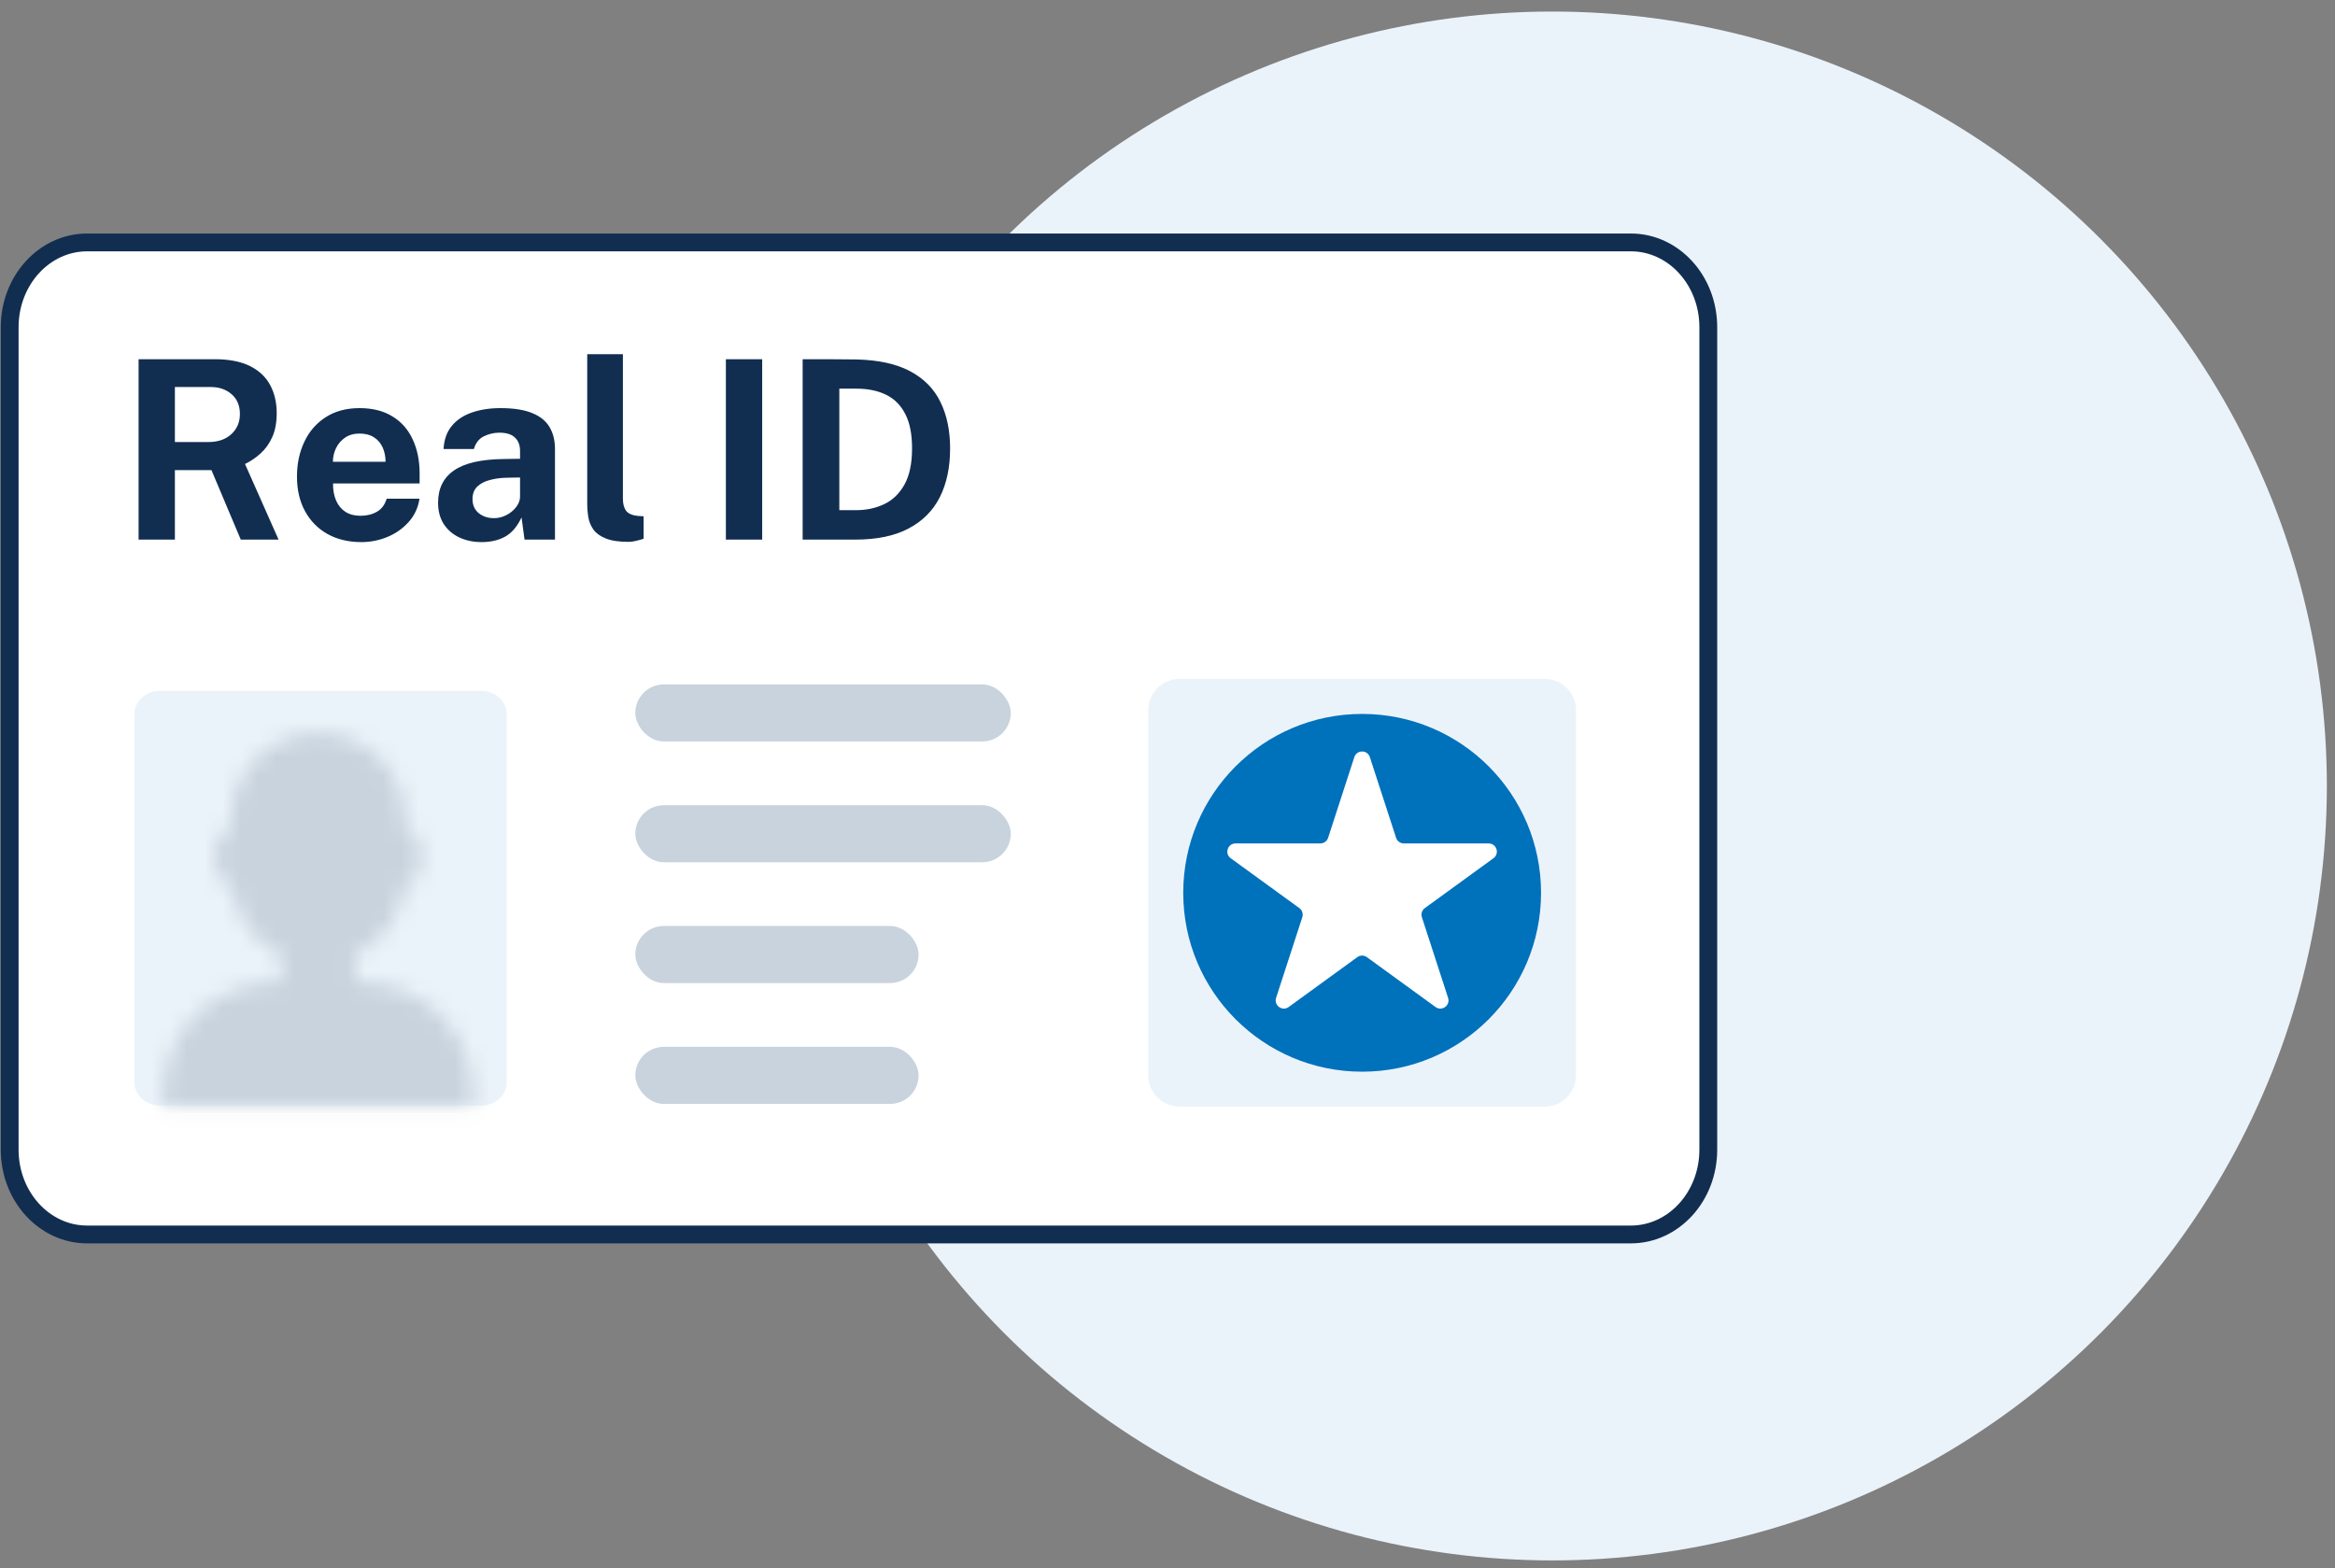 <svg width="131" height="88" viewBox="0 0 131 88" fill="none" xmlns="http://www.w3.org/2000/svg">
<rect x="0" y="0" width="131" height="88" fill="#808080" stroke="none"/>
<circle cx="87.09" cy="44.101" r="43.453" fill="#EBF3FA"/>
<path fill-rule="evenodd" clip-rule="evenodd" d="M91.495 69.265H4.888C2.489 69.265 0.543 67.135 0.543 64.51V18.357C0.543 15.731 2.489 13.602 4.888 13.602H91.495C93.895 13.602 95.84 15.731 95.84 18.357V64.51C95.84 67.135 93.895 69.265 91.495 69.265" fill="white"/>
<path fill-rule="evenodd" clip-rule="evenodd" d="M91.495 69.265H4.888C2.489 69.265 0.543 67.135 0.543 64.51V18.357C0.543 15.731 2.489 13.602 4.888 13.602H91.495C93.895 13.602 95.84 15.731 95.84 18.357V64.51C95.84 67.135 93.895 69.265 91.495 69.265Z" stroke="#112E51"/>
<path d="M64.42 39.849C64.42 38.88 65.206 38.094 66.176 38.094H86.664C87.633 38.094 88.419 38.88 88.419 39.849V60.337C88.419 61.307 87.633 62.093 86.664 62.093H66.176C65.206 62.093 64.42 61.307 64.42 60.337V39.849Z" fill="#EBF3FA"/>
<path fill-rule="evenodd" clip-rule="evenodd" d="M26.988 62.036H8.983C8.188 62.036 7.543 61.457 7.543 60.743V40.055C7.543 39.341 8.188 38.762 8.983 38.762H26.988C27.784 38.762 28.429 39.341 28.429 40.055V60.743C28.429 61.457 27.784 62.036 26.988 62.036Z" fill="#EBF3FA"/>
<mask id="mask0_276_11059" style="mask-type:luminance" maskUnits="userSpaceOnUse" x="9" y="41" width="18" height="22">
<path fill-rule="evenodd" clip-rule="evenodd" d="M12.988 45.935V46.466C12.495 46.547 12.119 46.971 12.119 47.483V47.483V48.686C12.119 49.207 12.508 49.636 13.014 49.707V49.707C13.194 51.41 14.27 52.849 15.768 53.552V53.552V55.133H15.421C11.965 55.133 9.164 57.904 9.164 61.323V61.323V62.096H26.543V61.323C26.543 57.904 23.742 55.133 20.287 55.133V55.133H19.939V53.552C21.437 52.849 22.514 51.41 22.693 49.707V49.707C23.199 49.636 23.588 49.207 23.588 48.686V48.686V47.483C23.588 46.971 23.213 46.547 22.72 46.466V46.466V45.935C22.72 43.277 20.541 41.121 17.854 41.121V41.121C15.166 41.121 12.988 43.277 12.988 45.935V45.935Z" fill="white"/>
</mask>
<g mask="url(#mask0_276_11059)">
<path fill-rule="evenodd" clip-rule="evenodd" d="M2.781 65.696H32.924V37.52H2.781V65.696Z" fill="#C8D3DD"/>
</g>
<circle cx="76.42" cy="50.095" r="10.037" fill="#0071BB"/>
<path d="M75.981 42.483C76.118 42.06 76.716 42.06 76.853 42.483L78.324 47.008C78.385 47.197 78.561 47.325 78.76 47.325H83.518C83.963 47.325 84.147 47.894 83.788 48.155L79.938 50.952C79.778 51.069 79.71 51.275 79.772 51.464L81.242 55.99C81.379 56.412 80.896 56.764 80.537 56.503L76.687 53.706C76.526 53.589 76.308 53.589 76.148 53.706L72.298 56.503C71.939 56.764 71.455 56.412 71.592 55.99L73.063 51.464C73.124 51.275 73.057 51.069 72.896 50.952L69.046 48.155C68.687 47.894 68.872 47.325 69.316 47.325H74.075C74.273 47.325 74.449 47.197 74.511 47.008L75.981 42.483Z" fill="white"/>
<rect x="35.643" y="38.402" width="21.063" height="3.201" rx="1.6" fill="#C8D3DD"/>
<rect x="35.643" y="45.18" width="21.063" height="3.201" rx="1.6" fill="#C8D3DD"/>
<rect x="35.643" y="51.957" width="15.892" height="3.201" rx="1.6" fill="#C8D3DD"/>
<rect x="35.643" y="58.738" width="15.892" height="3.201" rx="1.6" fill="#C8D3DD"/>
<path d="M15.629 30.277H13.508L11.863 26.378H9.812V30.277H7.775V20.155H12.045C12.852 20.155 13.512 20.284 14.026 20.54C14.539 20.797 14.917 21.154 15.16 21.611C15.402 22.064 15.524 22.587 15.524 23.179C15.524 23.711 15.44 24.162 15.272 24.53C15.108 24.894 14.891 25.198 14.621 25.44C14.355 25.683 14.063 25.881 13.746 26.035L15.629 30.277ZM11.681 24.803C12.227 24.803 12.658 24.656 12.976 24.362C13.298 24.068 13.459 23.69 13.459 23.228C13.459 22.762 13.305 22.393 12.997 22.122C12.689 21.852 12.299 21.716 11.828 21.716H9.812V24.803H11.681ZM18.684 27.127C18.679 27.496 18.738 27.818 18.859 28.093C18.98 28.364 19.155 28.574 19.384 28.723C19.617 28.868 19.897 28.94 20.224 28.94C20.574 28.94 20.88 28.866 21.141 28.716C21.407 28.567 21.591 28.322 21.694 27.981H23.535C23.456 28.495 23.25 28.933 22.919 29.297C22.592 29.661 22.196 29.939 21.729 30.13C21.262 30.322 20.777 30.417 20.273 30.417C19.559 30.417 18.929 30.268 18.383 29.969C17.842 29.666 17.419 29.239 17.116 28.688C16.813 28.138 16.661 27.489 16.661 26.742C16.661 26.019 16.799 25.368 17.074 24.789C17.349 24.206 17.748 23.746 18.271 23.41C18.798 23.07 19.431 22.899 20.168 22.899C20.905 22.899 21.524 23.056 22.023 23.368C22.527 23.676 22.905 24.108 23.157 24.663C23.414 25.214 23.542 25.851 23.542 26.574V27.127H18.684ZM18.677 25.909H21.631C21.631 25.62 21.577 25.354 21.47 25.111C21.363 24.869 21.199 24.677 20.98 24.537C20.765 24.397 20.495 24.327 20.168 24.327C19.851 24.327 19.58 24.404 19.356 24.558C19.137 24.708 18.969 24.904 18.852 25.146C18.735 25.389 18.677 25.643 18.677 25.909ZM27.02 30.417C26.558 30.417 26.143 30.331 25.774 30.158C25.405 29.986 25.114 29.736 24.899 29.409C24.684 29.078 24.577 28.677 24.577 28.205C24.577 27.412 24.873 26.81 25.466 26.399C26.059 25.984 26.994 25.769 28.273 25.755L29.176 25.741V25.307C29.176 24.976 29.078 24.722 28.882 24.544C28.691 24.362 28.392 24.274 27.986 24.278C27.687 24.283 27.403 24.353 27.132 24.488C26.866 24.624 26.684 24.859 26.586 25.195H24.885C24.913 24.673 25.065 24.243 25.34 23.907C25.615 23.567 25.989 23.315 26.46 23.151C26.936 22.983 27.475 22.899 28.077 22.899C28.819 22.899 29.414 22.993 29.862 23.179C30.31 23.361 30.634 23.625 30.835 23.97C31.036 24.311 31.136 24.717 31.136 25.188V30.277H29.428L29.26 29.031C29.013 29.554 28.702 29.916 28.329 30.116C27.96 30.317 27.524 30.417 27.02 30.417ZM27.706 29.073C27.893 29.073 28.072 29.041 28.245 28.975C28.422 28.905 28.579 28.814 28.714 28.702C28.854 28.586 28.966 28.455 29.05 28.31C29.134 28.166 29.176 28.016 29.176 27.862V26.791L28.441 26.805C28.1 26.81 27.783 26.852 27.489 26.931C27.195 27.006 26.957 27.13 26.775 27.302C26.598 27.475 26.509 27.708 26.509 28.002C26.509 28.338 26.626 28.602 26.859 28.793C27.092 28.98 27.375 29.073 27.706 29.073ZM35.255 30.403C34.723 30.403 34.301 30.34 33.988 30.214C33.676 30.088 33.445 29.923 33.295 29.717C33.146 29.507 33.05 29.276 33.008 29.024C32.966 28.768 32.945 28.509 32.945 28.247V19.875H34.947V27.995C34.947 28.261 35.003 28.478 35.115 28.646C35.232 28.81 35.449 28.91 35.766 28.947L36.109 28.968V30.228C35.969 30.275 35.827 30.315 35.682 30.347C35.538 30.385 35.395 30.403 35.255 30.403ZM40.724 20.155H42.761V30.277H40.724V20.155ZM45.031 20.155C45.082 20.155 45.224 20.155 45.458 20.155C45.696 20.155 45.973 20.155 46.291 20.155C46.612 20.155 46.932 20.158 47.249 20.162C47.572 20.162 47.84 20.165 48.054 20.169C49.282 20.197 50.283 20.417 51.057 20.827C51.832 21.238 52.399 21.812 52.758 22.549C53.123 23.287 53.304 24.159 53.304 25.167C53.304 26.217 53.113 27.125 52.73 27.89C52.348 28.651 51.762 29.239 50.974 29.654C50.19 30.07 49.193 30.277 47.984 30.277H45.031V20.155ZM47.089 21.807V28.625H48.026C48.605 28.625 49.13 28.513 49.602 28.289C50.078 28.065 50.458 27.699 50.742 27.19C51.027 26.682 51.169 26.003 51.169 25.153C51.169 24.365 51.044 23.725 50.791 23.235C50.539 22.741 50.18 22.379 49.714 22.15C49.247 21.922 48.694 21.807 48.054 21.807H47.089Z" fill="#112E51"/>
</svg>
